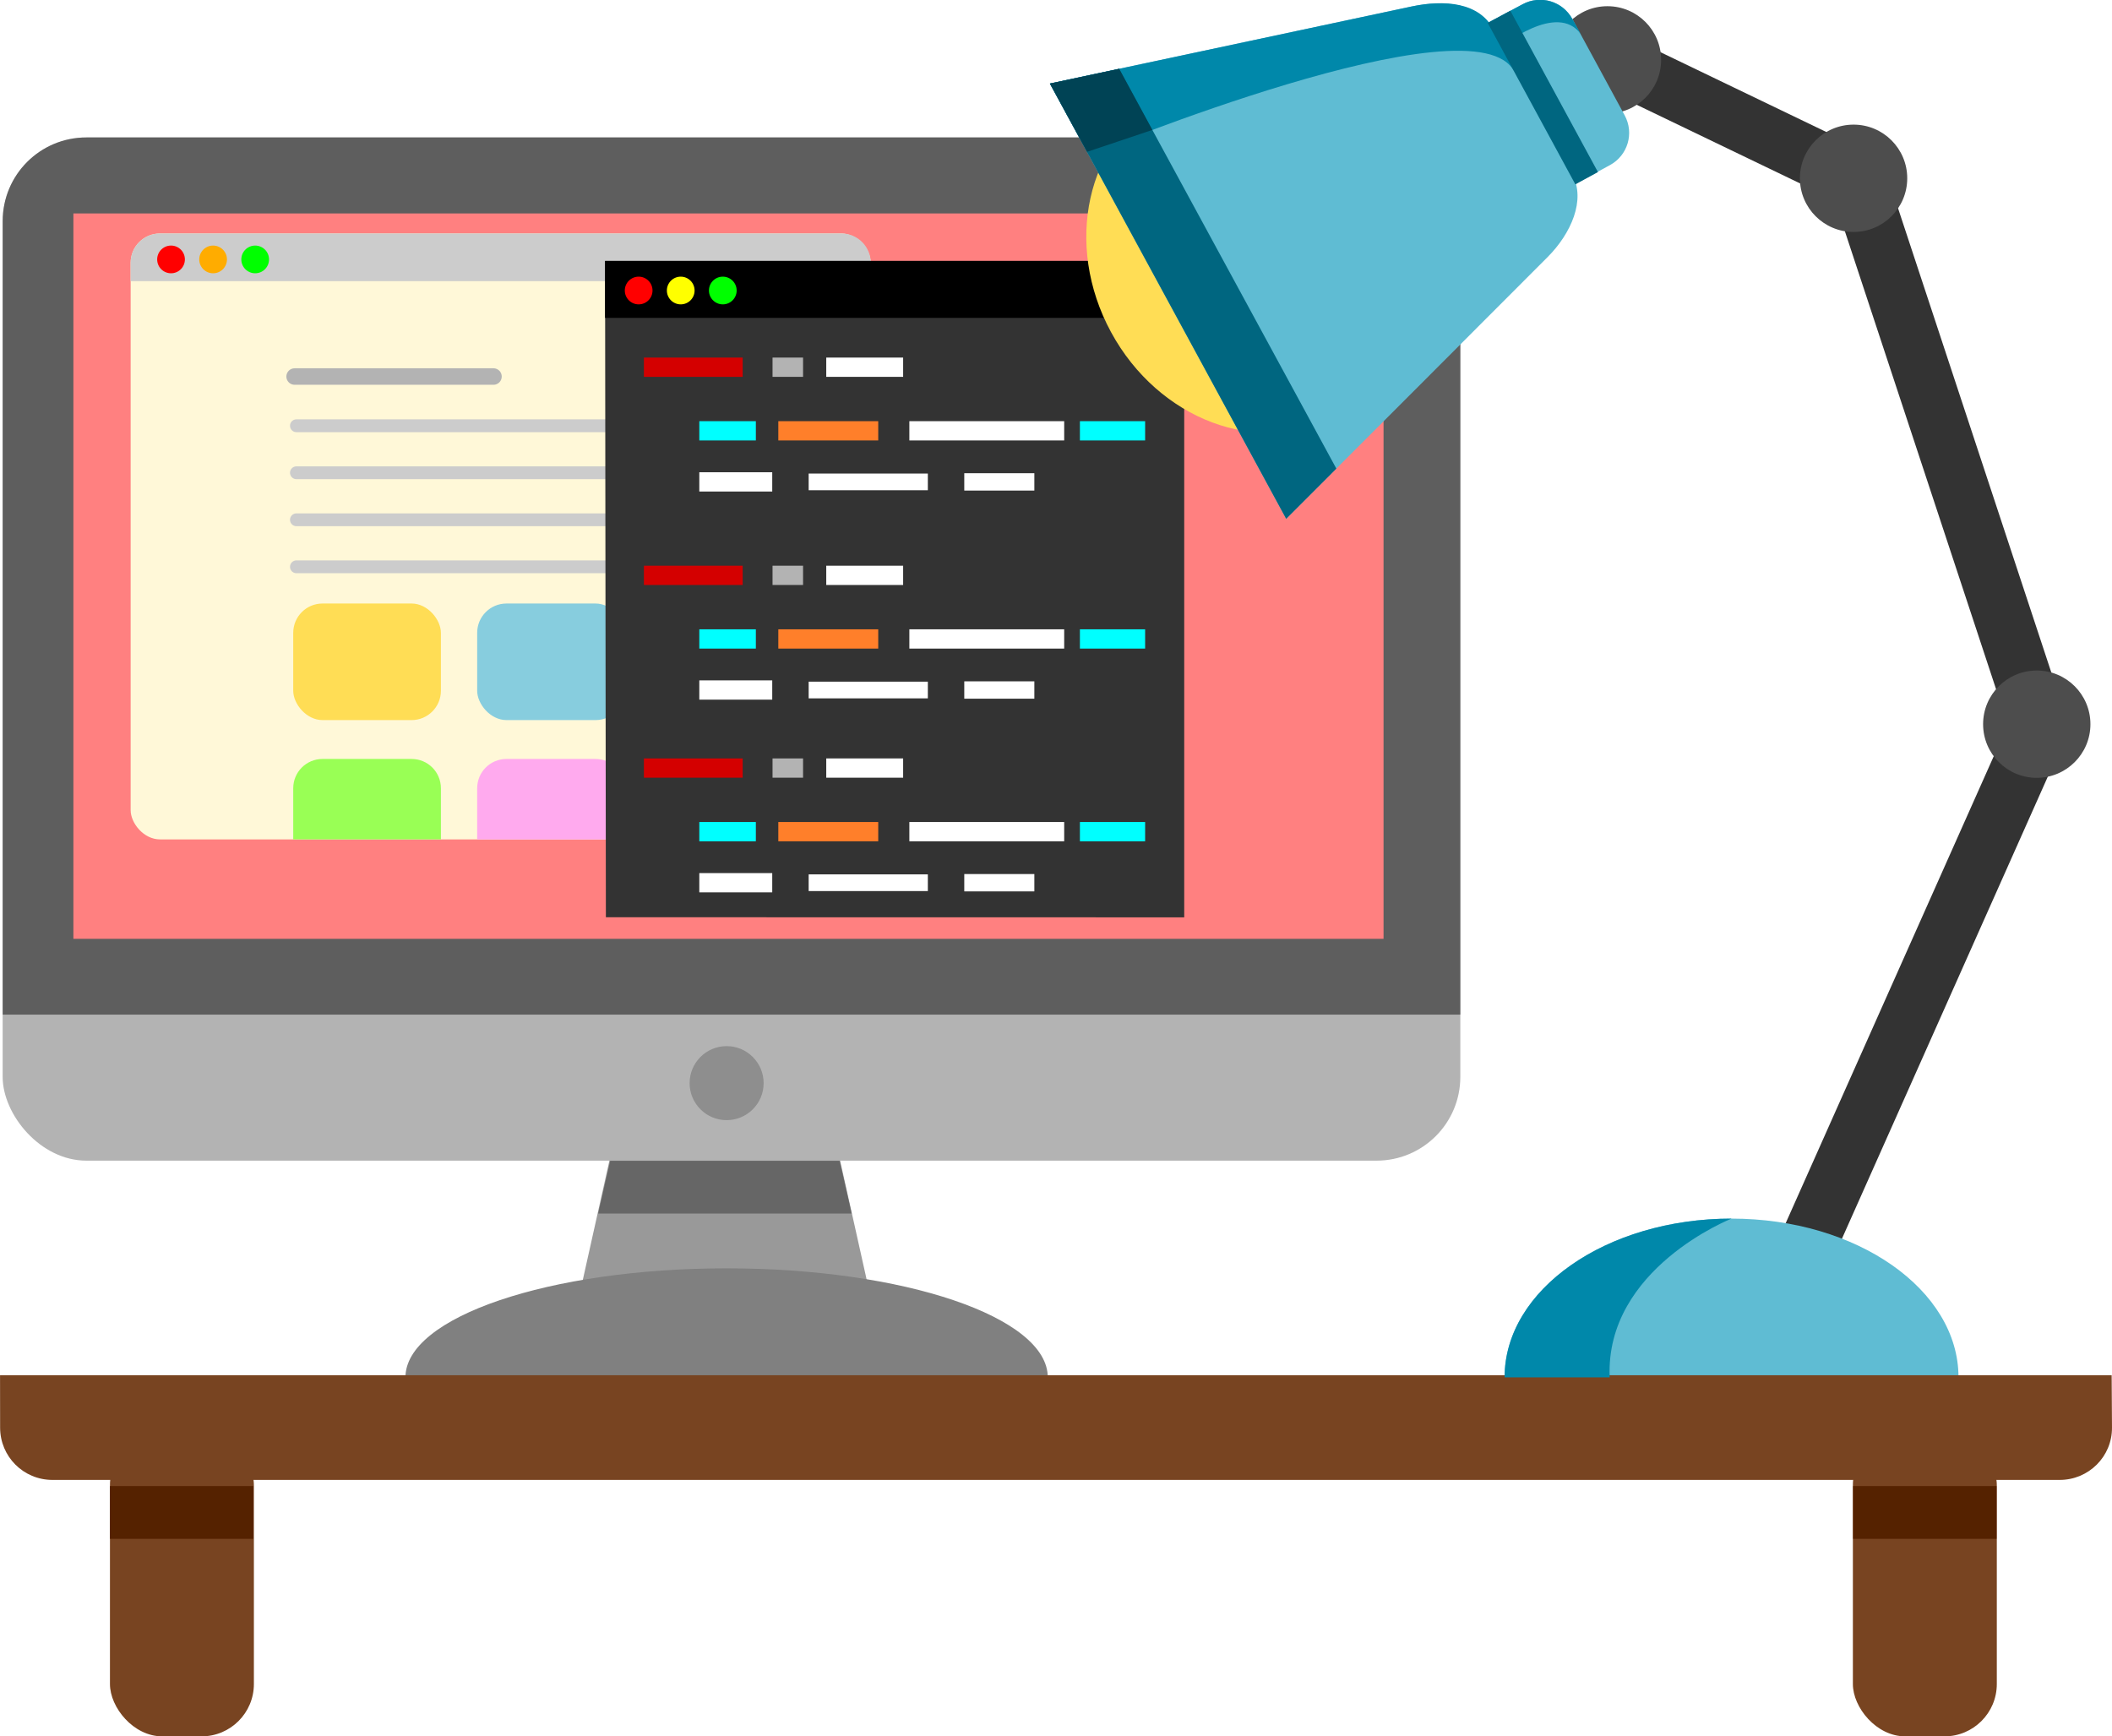 <?xml version="1.0" encoding="UTF-8" standalone="no"?>
<svg xmlns:rdf="http://www.w3.org/1999/02/22-rdf-syntax-ns#" xmlns="http://www.w3.org/2000/svg" height="947.89" width="1152.9" version="1.1" xmlns:cc="http://creativecommons.org/ns#" xmlns:dc="http://purl.org/dc/elements/1.1/" viewBox="0 0 1152.858 947.893">
 <g transform="translate(164.29 -145.9)">
  <g>
   <path d="m171.93 763.46h118.79l25.456 114.15h-169.71z" style="fill:#999"/>
   <rect style="fill:#b3b3b3" rx="45.714" ry="45.714" height="558.57" width="795.71" y="220.93" x="-162.86"/>
   <path d="m-117.14 220.93h704.29c25.326 0 45.714 20.389 45.714 45.714v433.14h-795.71v-433.14c0-25.326 20.389-45.714 45.714-45.714z" style="opacity:0.572;fill:#1f1f1f"/>
   <circle cx="232.34" cy="737.19" r="20.203" style="opacity:.733;fill:#808080"/>
   <rect style="fill:#ff8080" rx="0" ry="0" height="395.98" width="715.19" y="262.42" x="-124.25"/>
   <path d="m407.65 897.81h-350.64c-0-32.876 78.493-59.527 175.32-59.527 96.826 0 175.32 26.651 175.32 59.527z" style="fill:#808080"/>
   <path d="m820 830.93 128.57-288.57-98.57-298.57-133.39-64.2" style="stroke:#333;stroke-width:31.5;fill:none"/>
   <path style="fill:#5fbcd3" d="m904.8 897.81h-247.78c0-47.867 55.467-86.67 123.89-86.67 68.422 0 123.89 38.804 123.89 86.67z"/>
   <g transform="translate(0 -2.857)">
    <path style="fill:#784421" d="m-164.29 899.51h1152.7l0.179 28.571c0.099 15.828-12.743 28.571-28.571 28.571h-1095.7c-15.829 0-28.571-12.743-28.571-28.571z"/>
    <rect style="fill:#784421" rx="28.571" ry="28.571" height="165.71" width="78.571" y="930.93" x="-104.29"/>
    <rect style="fill:#784421" rx="28.571" ry="28.571" height="165.71" width="78.571" y="930.93" x="847.14"/>
   </g>
   <rect style="fill:#520" rx="0" ry="0" height="28.789" width="78.287" y="957.16" x="-104.3"/>
   <rect style="fill:#520" rx="0" ry="0" height="28.789" width="78.287" y="957.16" x="847.27"/>
   <circle r="29.294" style="fill:#4d4d4d" cx="713.17" cy="178.58"/>
   <rect style="fill:#fff8d8" rx="16" ry="16" height="330.77" width="404" y="273.36" x="-93"/>
   <path d="m-77 273.36h372c8.864 0 16 7.136 16 16v10h-404v-10c0-8.864 7.136-16 16-16z" style="fill:#ccc"/>
   <g style="stroke-width:8.5">
    <path style="stroke:#ccc;stroke-linecap:round;stroke-width:7;fill:none" d="m-2.5 378.32h178"/>
    <path d="m-2.5 403.98h178" style="stroke:#ccc;stroke-linecap:round;stroke-width:7;fill:none"/>
    <path style="stroke:#ccc;stroke-linecap:round;stroke-width:7;fill:none" d="m-2.5 429.65h178"/>
    <path d="m-2.5 455.32h178" style="stroke:#ccc;stroke-linecap:round;stroke-width:7;fill:none"/>
   </g>
   <path d="m112.17 560.22h48.61c8.864 0 16 7.136 16 16v27.91h-80.61v-27.91c0-8.864 7.136-16 16-16z" style="fill:#fae"/>
   <rect style="fill:#87cdde" rx="16" ry="16" height="63.64" width="80.61" y="475.36" x="96.167"/>
   <g transform="matrix(.263 0 0 .263 549.83 651.68)">
    <path d="m-1459.5-1381.5h1202.1v1362.5l-1200.4-0.208z" style="fill:#333"/>
    <path style="stroke:#d40000;stroke-width:40;fill:none" d="m-1378.9-1160.9h205.06"/>
    <path style="stroke:#0ff;stroke-width:40;fill:none" d="m-1263.9-1028.9h117.38"/>
    <path d="m-1099.9-1028.9h207.38" style="stroke:#ff7f2a;stroke-width:40;fill:none"/>
    <path style="stroke:#fff;stroke-width:40;fill:none" d="m-827.92-1028.9h321.38"/>
    <path d="m-473.92-1028.9h135.38" style="stroke:#0ff;stroke-width:40;fill:none"/>
    <path d="m-1263.9-922.88h151.38" style="stroke:#fff;stroke-width:40;fill:none"/>
    <path style="stroke:#b3b3b3;stroke-width:40;fill:none" d="m-1111.9-1160.9h63.38"/>
    <path d="m-1000.4-1160.9h159.57" style="stroke:#fff;stroke-width:40;fill:none"/>
    <path d="m-1036.9-922.88h247.36" style="stroke:#fff;stroke-width:34.663;fill:none"/>
    <path style="stroke:#fff;stroke-width:36.017;fill:none" d="m-713.92-922.88h145.44"/>
    <path d="m-1378.9-728.88h205.06" style="stroke:#d40000;stroke-width:40;fill:none"/>
    <path d="m-1263.9-596.88h117.38" style="stroke:#0ff;stroke-width:40;fill:none"/>
    <path style="stroke:#ff7f2a;stroke-width:40;fill:none" d="m-1099.9-596.88h207.38"/>
    <path d="m-827.92-596.88h321.38" style="stroke:#fff;stroke-width:40;fill:none"/>
    <path style="stroke:#0ff;stroke-width:40;fill:none" d="m-473.92-596.88h135.38"/>
    <path style="stroke:#fff;stroke-width:40;fill:none" d="m-1263.9-490.88h151.38"/>
    <path d="m-1111.9-728.88h63.38" style="stroke:#b3b3b3;stroke-width:40;fill:none"/>
    <path style="stroke:#fff;stroke-width:40;fill:none" d="m-1000.4-728.88h159.57"/>
    <path style="stroke:#fff;stroke-width:34.663;fill:none" d="m-1036.9-490.88h247.36"/>
    <path d="m-713.92-490.88h145.44" style="stroke:#fff;stroke-width:36.017;fill:none"/>
    <path style="stroke:#d40000;stroke-width:40;fill:none" d="m-1378.9-328.88h205.06"/>
    <path style="stroke:#0ff;stroke-width:40;fill:none" d="m-1263.9-196.88h117.38"/>
    <path d="m-1099.9-196.88h207.38" style="stroke:#ff7f2a;stroke-width:40;fill:none"/>
    <path style="stroke:#fff;stroke-width:40;fill:none" d="m-827.92-196.88h321.38"/>
    <path d="m-473.92-196.88h135.38" style="stroke:#0ff;stroke-width:40;fill:none"/>
    <path d="m-1263.9-90.882h151.38" style="stroke:#fff;stroke-width:40;fill:none"/>
    <path style="stroke:#b3b3b3;stroke-width:40;fill:none" d="m-1111.9-328.88h63.38"/>
    <path d="m-1000.4-328.88h159.57" style="stroke:#fff;stroke-width:40;fill:none"/>
    <path d="m-1036.9-90.882h247.36" style="stroke:#fff;stroke-width:34.663;fill:none"/>
    <path style="stroke:#fff;stroke-width:36.017;fill:none" d="m-713.92-90.882h145.44"/>
    <rect height="118.21" width="1202.1" y="-1381.5" x="-1459.5"/>
   </g>
   <ellipse style="fill:#fd5" rx="274.76" ry="234.36" transform="matrix(.171 .315 -.32 .174 814.8 554.76)" cy="366.65" cx="-1054.3"/>
   <path style="fill:#5fbcd3" d="m-1179.4-119.07h250.21c43.392 0 77.687 43.768 92.037 91.429l160 531.43h-754.29l160-531.43c14.394-47.808 43.594-91.429 92.037-91.429z" transform="matrix(.171 .315 -.32 .174 814.8 554.76)"/>
   <path d="m-1137.8-230.53h167.06c30.953 0 55.871 24.523 55.871 54.984v108.23c0 30.461-24.919 54.984-55.871 54.984h-167.06c-30.953 0-55.871-24.523-55.871-54.984v-108.23c0-30.461 24.919-54.984 55.871-54.984z" style="fill:#5fbcd3" transform="matrix(.171 .315 -.32 .174 814.8 554.76)"/>
   <path style="fill:#08a" d="m-1137.8-230.53 26.689-0.34c-61.607 7.656-41.034 114.64-41.034 114.64l-42.086-0.091 0.56-59.223c0.288-30.46 24.921-54.59 55.871-54.984z" transform="matrix(.171 .315 -.32 .174 814.8 554.76)"/>
   <path style="fill:#08a" d="m-1179.4-119.07 70.648 2.683c-131.88-5.548-199.26 620.01-199.26 620.01l-123.42 0.165 160-531.43c14.394-47.808 43.63-93.267 92.037-91.429z" transform="matrix(.171 .315 -.32 .174 814.8 554.76)"/>
   <path style="fill:#006680" d="m-1400.8 402.06 693.01-0.225 30.665 101.96-754.31 0.017z" transform="matrix(.171 .315 -.32 .174 814.8 554.76)"/>
   <rect style="fill:#006680;fill-opacity:1" transform="matrix(.171 .315 -.32 .174 814.8 554.76)" height="38.531" width="279.62" y="-154.74" x="-1193.9"/>
   <path style="fill:#004355" d="m-1400.8 401.99 105.95 0.024-18.173 101.69-118.43 0.089z" transform="matrix(.171 .315 -.32 .174 814.8 554.76)"/>
   <circle cx="847.52" cy="243.23" r="29.294" style="fill:#4d4d4d"/>
   <circle r="29.294" style="fill:#4d4d4d" cx="947.52" cy="541.23"/>
   <path d="m168.77 779.59h125.26l6.566 28.789h-138.39z" style="fill:#666"/>
   <path d="m714.38 897.81h-57.366c0-47.867 55.467-86.67 123.89-86.67 0 0-69.049 27.187-66.524 86.67z" style="fill:#08a"/>
   <g transform="translate(-49.5 -.25)">
    <circle cx="-21.449" cy="287.77" r="7.564" style="fill:#f00"/>
    <circle r="7.564" style="fill:#ffac00" cx="1.517" cy="287.77"/>
    <circle cx="24.483" cy="287.77" r="7.564" style="fill:#0f0"/>
   </g>
   <g transform="translate(205.77 16.721)">
    <circle r="7.564" style="fill:#f00" cx="-21.449" cy="287.77"/>
    <circle cx="1.517" cy="287.77" r="7.564" style="fill:#ff0"/>
    <circle r="7.564" style="fill:#0f0" cx="24.483" cy="287.77"/>
   </g>
   <path style="fill-rule:evenodd;stroke:#b3b3b3;stroke-linecap:round;stroke-width:9;fill:#b3b3b3" d="m-3.489 351.45h108.56"/>
   <rect style="fill:#fd5" rx="16" ry="16" height="63.64" width="80.61" y="475.36" x="-4.243"/>
   <path d="m11.757 560.22h48.61c8.864 0 16 7.136 16 16v27.883h-80.61v-27.883c0-8.864 7.136-16 16-16z" style="fill:#9f5"/>
  </g>
 </g>
</svg>

